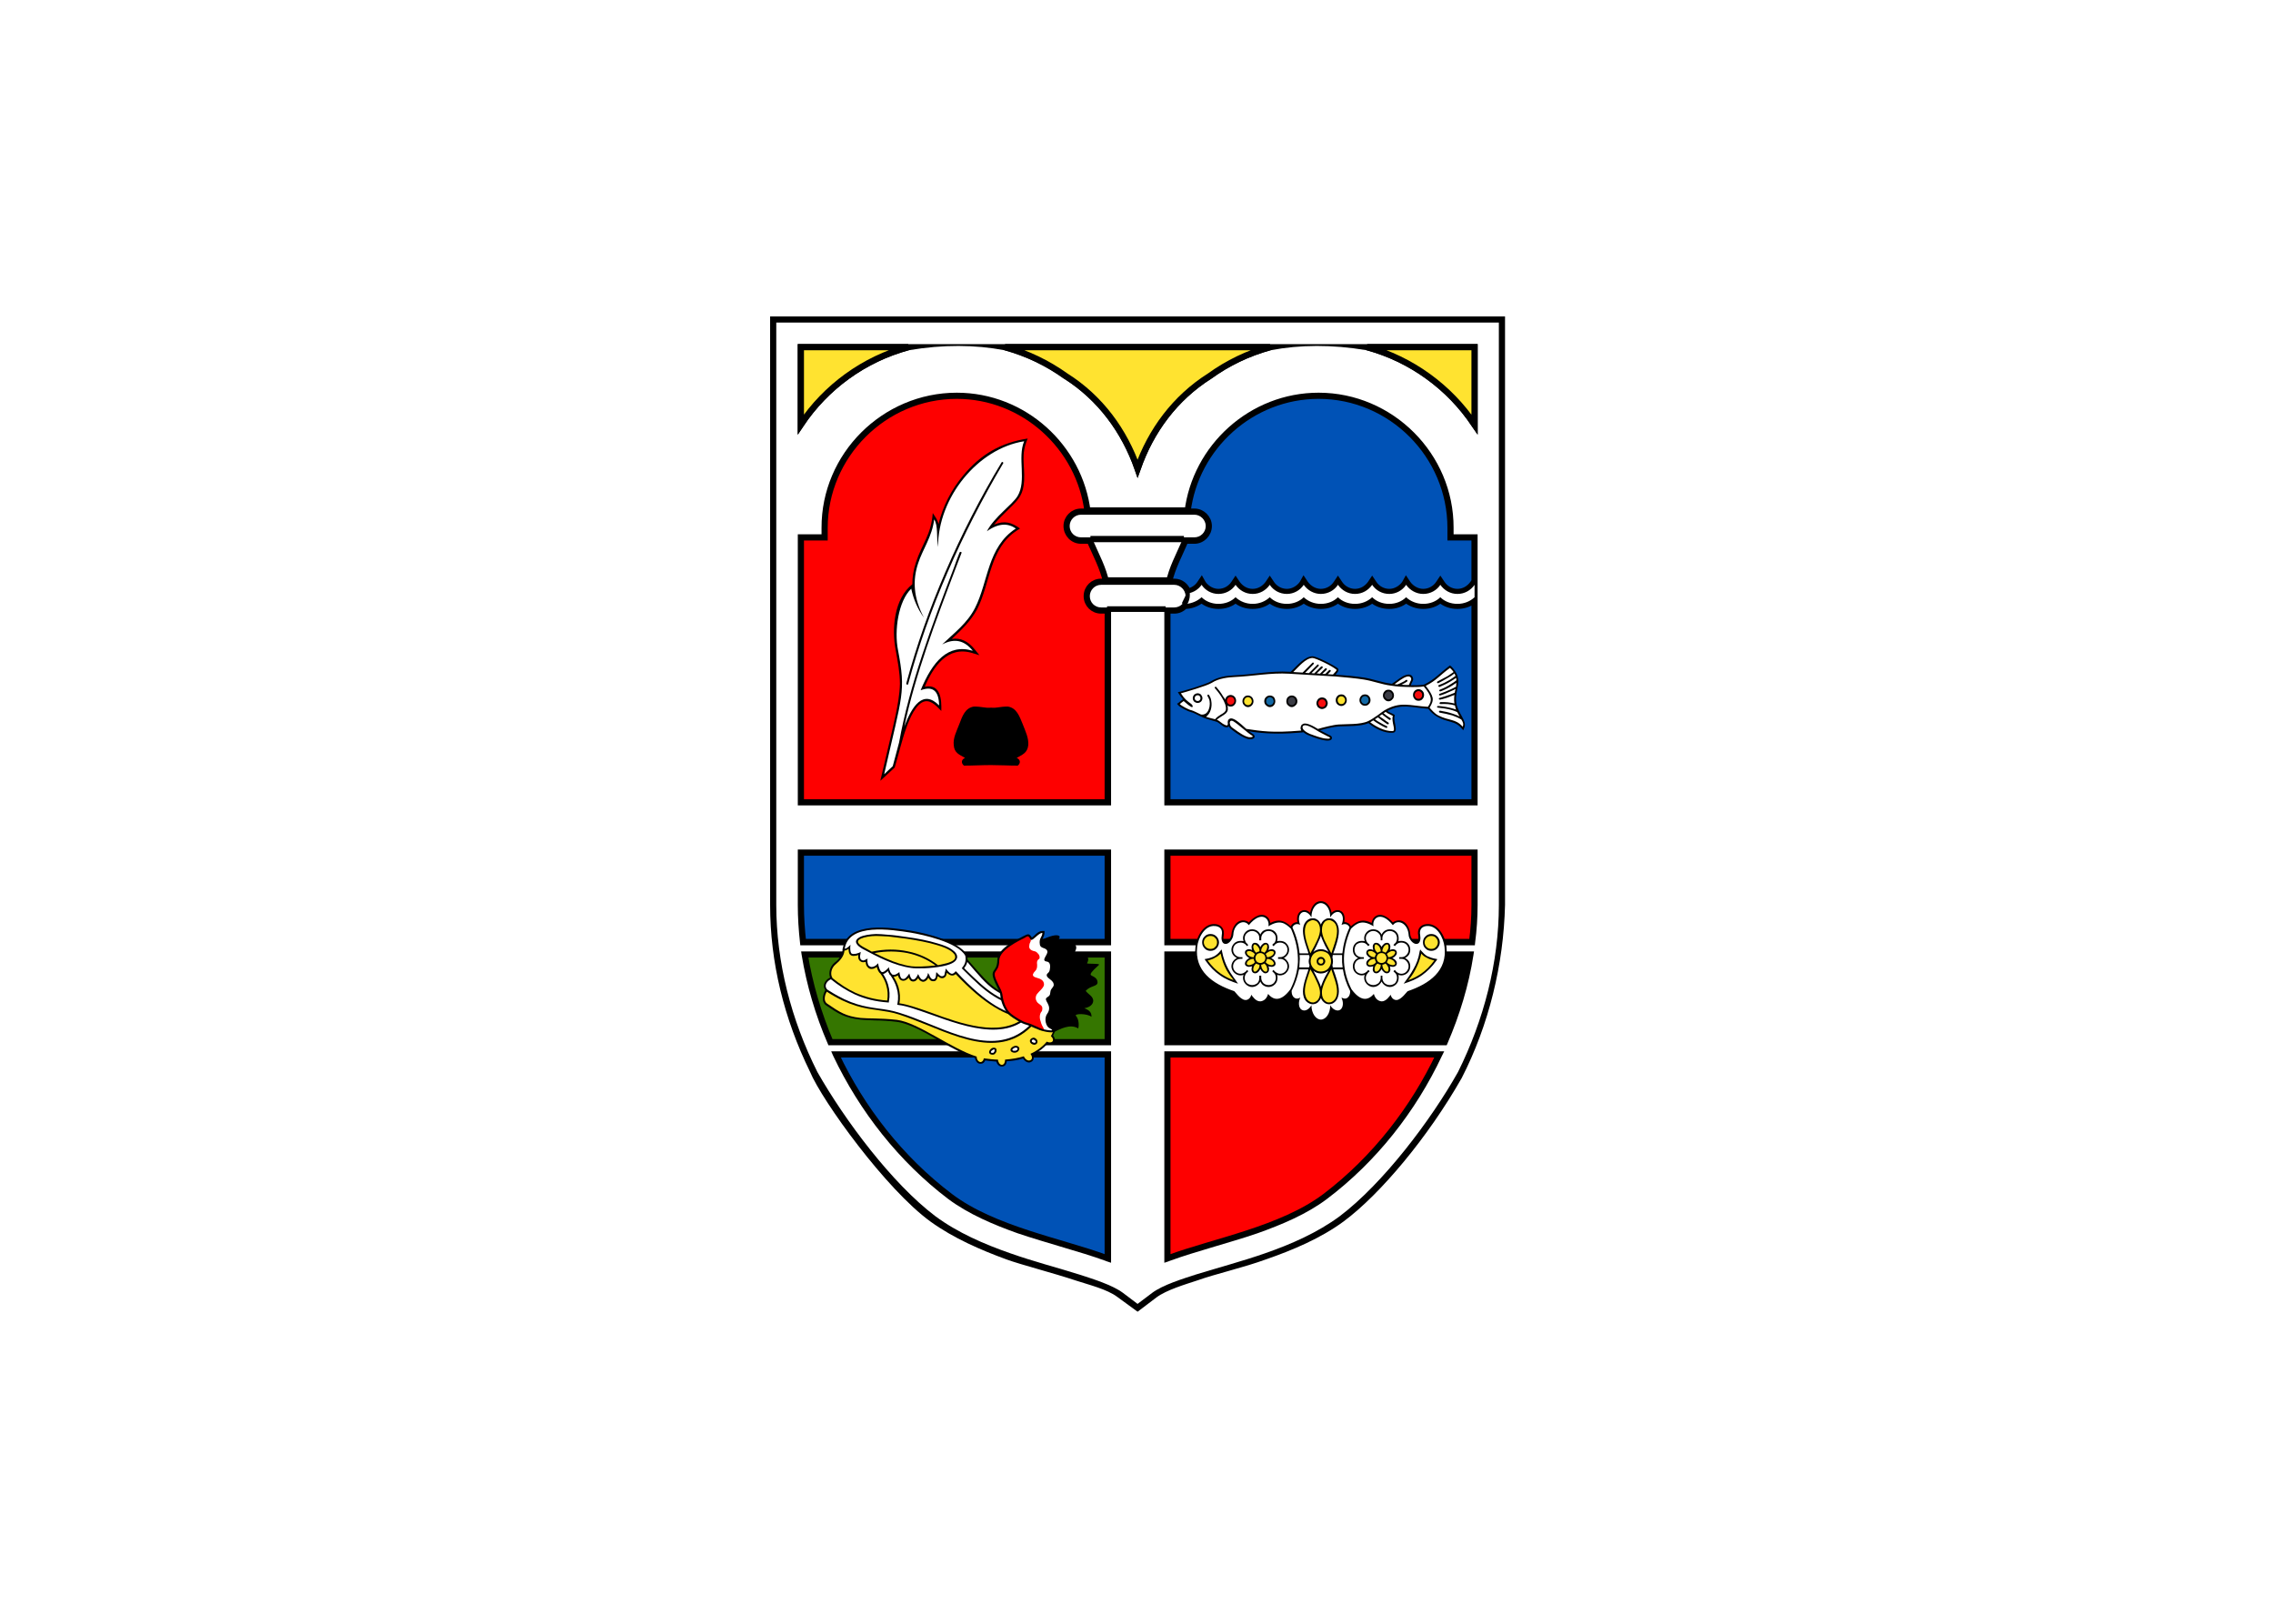 <?xml version="1.0" encoding="UTF-8"?>
<!DOCTYPE xml>
<svg width="700" height="500" fill-rule="evenodd" version="1.1" id="svg979"
	xmlns="http://www.w3.org/2000/svg">
	<defs id="defs983" />
	<rect width="700" height="500" fill="#fff" id="rect941" />
	<g transform="matrix(0.085,0,0,0.085,236.768,17.139)" id="g977" style="display:inline">
		<path d="m 1268.9,4487.3 c -39.297,-29.384 -109.21,-46.176 -152.58,-60.581 -85.658,-28.448 -199.37,-57.484 -250.84,-76.279 C 771.492,4316.12 674.33,4273.662 593.1,4215.12 434.03,4100.47 202.82,3780.79 159.26,3675.7 66.26,3485.7 16.01,3282.95 16.01,3076.95 v -2121 h 2640 v 2121 c -5.065,212.82 -58.057,431.3 -155.55,621.35 -120.25,211.63 -293.02,418.53 -424.93,516.11 -81.681,60.102 -182.01,102.3 -276.66,135.16 -82.655,30.278 -182.93,52.736 -248.54,76.18 -45.865,15.194 -113.83,34.971 -152.34,63.465 l -61.976,47.032 z" id="path943" style="display:inline;stroke:#000000;stroke-width:22.661;stroke-linecap:butt;stroke-miterlimit:8;stroke-dasharray:none;stroke-opacity:1" />
		<path d="m 1444,3211 v -324 h 1113 v 190 c 0,44 -3,89 -9,134 z m 0,1146 v -739 h 985 c -93,197 -234,379 -413,515 -158,119 -405,163 -567,223 -3,1 -2,0 -5,1 z M 116,2705 h 1112 v -695 h -24 c -29,0 -52,-23 -52,-52 0,-29 23,-52 52,-52 h 18 c -12,-53 -37,-99 -59,-149 h -32 c -29,0 -52,-24 -52,-53 0,-28 23,-52 52,-52 h 24 c -29,-235 -232,-420 -474,-420 -263,0 -479,216 -479,479 v 34 h -86 z" fill="#fe0000" id="path945" style="stroke:#000000;stroke-width:22.661;stroke-dasharray:none;stroke-opacity:1" />
		<path d="M 1228,3211 V 2887 H 116 v 190 c 0,44 3,89 8,134 z m 0,1146 V 3618 H 243 c 93,197 234,379 414,515 157,119 404,163 566,223 3,1 2,0 5,1 z M 2557,2705 H 1444 v -695 h 25 c 15,0 28,-6 38,-17 22,0 44,-8 61,-22 17,15 39,22 61,22 23,0 45,-7 62,-22 17,15 39,22 62,22 23,0 45,-7 62,-22 17,15 39,22 62,22 22,0 44,-7 61,-22 18,15 40,22 62,22 23,0 45,-7 62,-22 17,15 39,22 62,22 22,0 45,-7 62,-22 17,15 39,22 62,22 22,0 44,-7 61,-22 18,15 40,22 62,22 23,0 45,-7 62,-22 17,15 39,22 62,22 22,0 45,-7 62,-22 z M 1450,1906 c 12,-53 38,-99 59,-149 h 33 c 28,0 52,-24 52,-53 0,-28 -24,-52 -52,-52 h -25 c 29,-235 232,-420 475,-420 263,0 478,216 478,479 v 34 h 87 v 159 l -6,9 c -13,18 -33,30 -56,30 -23,0 -44,-12 -56,-30 l -6,-9 -6,9 c -12,18 -33,30 -56,30 -22,0 -43,-12 -56,-30 l -6,-9 -5,9 c -13,18 -34,30 -56,30 -23,0 -44,-12 -56,-30 l -6,-9 -6,9 c -13,18 -33,30 -56,30 -23,0 -44,-12 -56,-30 l -6,-9 -6,9 c -12,18 -33,30 -56,30 -22,0 -43,-12 -56,-30 l -6,-9 -5,9 c -13,18 -34,30 -56,30 -23,0 -44,-12 -56,-30 l -6,-9 -6,9 c -13,18 -33,30 -56,30 -23,0 -43,-12 -56,-30 l -6,-9 -6,9 c -12,18 -33,30 -56,30 -22,0 -43,-12 -56,-30 l -5,-9 -6,9 c -10,15 -26,25 -44,29 -7,-21 -26,-36 -49,-36 z" fill="#0052b6" id="path947" style="stroke:#000000;stroke-width:22.661;stroke-dasharray:none;stroke-opacity:1" />
		<path d="M 1228,3574 V 3256 H 130 c 17,106 49,214 93,318 z" fill="#357600" id="path949" style="stroke:#000000;stroke-width:22.661;stroke-dasharray:none;stroke-opacity:1" />
		<path d="m 816,1699 c 38,-16 64,-8 94,14 l -11,7 c -100,66 -95,188 -144,285 -23,43 -57,75 -92,108 31,-5 59,8 83,38 l 17,21 -26,-8 c -90,-27 -141,50 -172,122 59,-11 61,48 60,88 -15,-15 -35,-39 -59,-35 -33,6 -57,66 -67,94 -18,49 -28,97 -43,146 l -52,48 c 18,-79 38,-157 55,-236 8,-38 15,-77 16,-115 0,-41 -8,-82 -15,-121 -16,-81 -5,-189 60,-240 0,-25 4,-52 13,-79 23,-70 55,-99 61,-179 9,14 17,23 21,40 15,-64 47,-126 90,-177 63,-76 136,-118 233,-133 -26,60 -10,92 -13,153 -3,49 -18,66 -52,99 -19,19 -40,38 -57,60 z m -11,663 c -23,2 -31,-4 -62,-4 -32,5 -42,35 -53,64 -10,26 -23,50 -20,76 2,28 20,34 41,46 -14,6 -15,19 -4,28 33,0 65,-2 98,-2 32,0 65,2 97,2 11,-9 10,-22 -4,-28 21,-12 39,-18 42,-46 2,-26 -10,-50 -20,-76 -12,-29 -22,-59 -54,-64 -31,0 -38,6 -61,4 z" id="path951" />
		<path d="m 2374,2278 3,-1 c 36,-18 56,-42 87,-65 l 4,-3 5,4 c 5,5 9,10 13,16 26,38 1,68 4,107 0,3 0,7 1,10 5,35 39,63 29,88 l -4,10 -7,-8 c -8,-9 -16,-15 -27,-19 -8,-3 -17,-5 -26,-8 -12,-3 -23,-8 -34,-14 -13,-7 -24,-18 -33,-29 h -1 c -58,-4 -95,-20 -147,8 6,5 16,8 23,12 l 4,3 -1,5 c -5,17 17,58 -7,59 -29,2 -63,-15 -85,-33 l -2,-2 c -30,13 -75,10 -108,12 -19,1 -47,8 -68,14 10,6 22,11 31,16 6,2 14,6 12,14 -2,8 -16,8 -22,7 -19,-2 -43,-11 -60,-18 -6,-2 -14,-6 -21,-12 l -7,1 c -58,5 -110,6 -167,-1 -8,-1 -16,-2 -23,-4 4,4 8,7 13,10 4,2 8,6 7,12 -3,8 -16,8 -22,7 -18,-4 -41,-19 -55,-30 -8,-6 -13,-9 -16,-16 -4,4 -11,4 -18,1 -9,-5 -20,-16 -27,-18 l -3,-1 -4,-1 c -21,-6 -34,-9 -54,-19 -8,-4 -24,-13 -32,-14 -9,-2 -39,-17 -45,-24 l -5,-6 6,-4 c 5,-4 9,-8 15,-12 h 1 c -5,-5 -9,-11 -14,-18 l -5,-8 9,-2 c 19,-5 39,-11 58,-17 13,-5 41,-13 52,-20 25,-16 58,-21 86,-22 67,-3 132,-17 199,-13 h 5 l 4,-4 c 19,-18 47,-52 75,-52 15,0 79,33 92,44 6,6 -3,16 -9,23 h 1 c 34,2 69,5 102,10 33,5 65,18 98,22 1,0 2,0 3,1 l 7,-5 c 14,-9 28,-22 44,-27 8,-3 17,-3 23,4 3,5 5,12 2,17 -3,5 -5,11 -7,16 16,0 33,0 46,-2 z" id="path953" />
		<path d="m 449,2574 -31,29 c 66,-291 79,-296 50,-450 -14,-70 1,-177 48,-222 8,38 23,73 46,105 -39,-73 -41,-137 -21,-197 16,-50 51,-97 58,-159 15,22 8,65 14,100 0,-180 145,-357 312,-383 -25,60 10,143 -24,199 -20,32 -83,74 -111,127 44,-31 77,-29 105,-10 -104,68 -99,192 -148,288 -28,55 -75,90 -119,132 46,-24 81,-14 111,23 -90,-27 -146,39 -189,143 40,-15 66,-3 67,55 -58,-59 -98,2 -126,76 40,-188 114,-384 186,-573 7,-18 14,-37 21,-55 1,-2 0,-4 -2,-4 -2,-1 -4,0 -5,2 -7,18 -14,36 -20,54 -80,210 -162,427 -199,634 -10,36 -18,69 -23,86 z M 843,1474 c 1,-2 3,-3 5,-1 2,1 2,3 1,4 -75,127 -143,259 -202,396 -57,131 -105,266 -142,403 0,2 -2,3 -4,3 -2,-1 -3,-3 -3,-5 37,-137 85,-272 142,-404 59,-137 127,-270 203,-396 z m 1147,965 c 17,-5 56,-15 75,-16 28,-2 78,1 106,-12 12,-5 26,-16 37,-23 7,-5 14,-11 22,-16 58,-34 91,-17 158,-13 9,-13 12,-22 10,-32 -2,-11 -10,-24 -25,-42 -22,4 -60,2 -84,1 -12,-1 -25,-2 -36,-4 -32,-4 -65,-17 -98,-22 -23,-4 -68,-8 -101,-11 l -169,-10 c -66,-4 -131,9 -198,12 -20,1 -56,4 -82,21 -17,11 -101,35 -112,38 14,22 22,27 38,39 4,4 7,9 3,11 -4,2 -24,-16 -31,-22 -5,3 -10,8 -14,11 5,6 33,21 41,22 8,2 21,9 34,15 3,2 18,3 26,-10 7,-11 9,-25 7,-38 -1,-6 -4,-12 -8,-19 -1,-1 0,-3 2,-4 1,-1 3,0 4,1 4,7 7,13 8,21 4,21 -2,46 -19,58 11,4 22,6 33,9 5,-7 13,-12 21,-17 9,-5 17,-10 18,-18 2,-12 -5,-28 -14,-43 -9,-15 -20,-28 -26,-35 -1,-1 -1,-3 1,-4 1,-1 3,-1 4,0 6,7 17,20 26,36 3,3 5,6 6,10 1,-4 3,-8 6,-11 3,-3 9,-6 14,-6 6,0 11,3 14,6 4,4 6,9 6,15 0,6 -2,11 -6,15 -3,4 -8,6 -14,6 -4,0 -8,-1 -11,-4 1,6 1,11 1,16 -2,11 -12,17 -22,23 -6,4 -13,8 -18,13 10,3 17,13 29,18 5,3 12,5 11,-5 -1,-6 0,-12 4,-15 8,-7 18,0 21,1 16,9 35,28 42,34 55,8 93,15 199,6 0,-1 -1,-3 -2,-5 -1,-5 0,-10 3,-15 1,-1 2,-2 4,-3 11,-9 41,8 55,17 z m 364,-144 c 6,0 11,3 14,6 4,4 6,9 6,15 0,6 -2,11 -6,15 -3,4 -8,6 -14,6 -6,0 -11,-2 -14,-6 -4,-4 -6,-9 -6,-15 0,-6 2,-11 6,-15 3,-3 8,-6 14,-6 z m -109,2 c 6,0 11,2 14,6 4,4 6,9 6,15 0,5 -2,11 -6,14 -3,4 -8,7 -14,7 -6,0 -11,-3 -14,-7 -4,-3 -6,-9 -6,-14 0,-6 2,-11 6,-15 3,-4 8,-6 14,-6 z m -85,17 c 6,0 11,2 14,6 4,4 6,9 6,15 0,5 -2,11 -6,14 -3,4 -8,6 -14,6 -6,0 -11,-2 -14,-6 -4,-3 -6,-9 -6,-14 0,-6 2,-11 6,-15 3,-4 8,-6 14,-6 z m -86,0 c 6,0 11,2 14,6 4,4 6,9 6,15 0,6 -2,11 -6,15 -3,3 -8,6 -14,6 -5,0 -11,-3 -14,-6 -4,-4 -6,-9 -6,-15 0,-6 2,-11 6,-15 3,-4 9,-6 14,-6 z m -70,11 c 6,0 11,2 15,6 3,4 6,9 6,15 0,6 -3,11 -6,15 -4,3 -9,6 -15,6 -5,0 -10,-3 -14,-6 -3,-4 -6,-9 -6,-15 0,-6 3,-11 6,-15 4,-4 9,-6 14,-6 z m -109,-7 c 5,0 10,2 14,6 4,4 6,9 6,15 0,5 -2,11 -6,14 -4,4 -9,7 -14,7 -6,0 -11,-3 -14,-7 h -1 c -3,-3 -5,-9 -5,-14 0,-6 2,-11 5,-15 h 1 c 3,-4 8,-6 14,-6 z m -80,0 c 6,0 11,2 15,6 3,4 5,9 5,15 0,11 -8,21 -20,21 -5,0 -10,-3 -14,-7 -4,-3 -6,-9 -6,-14 0,-6 2,-11 6,-15 4,-4 9,-6 14,-6 z m -79,0 c 11,0 20,9 20,21 0,11 -9,21 -20,21 -6,0 -11,-3 -14,-7 -4,-3 -6,-9 -6,-14 0,-6 2,-11 6,-15 3,-4 8,-6 14,-6 z m -182,-8 c 4,0 9,2 12,5 3,4 5,8 5,13 0,4 -2,9 -5,12 -3,3 -8,5 -12,5 -5,0 -9,-2 -13,-5 -3,-3 -5,-8 -5,-12 0,-5 2,-9 5,-13 4,-3 8,-5 13,-5 z m 7,10 c -2,-2 -4,-3 -7,-3 -3,0 -6,1 -8,3 -2,2 -3,5 -3,8 0,3 1,5 3,7 2,2 5,3 8,3 3,0 5,-1 7,-3 2,-2 3,-4 3,-7 0,-3 -1,-6 -3,-8 z m 483,-78 c 6,-6 15,-16 13,-17 -15,-14 -77,-43 -87,-43 -25,0 -52,34 -70,51 l 34,2 35,-35 c 1,-2 4,-2 5,0 1,1 1,3 0,4 l -31,32 14,1 30,-30 c 1,-2 3,-2 5,0 1,1 1,3 0,4 l -26,26 10,1 25,-25 c 2,-1 4,-1 5,0 1,1 1,4 0,5 l -21,20 12,1 19,-19 c 1,-1 3,-1 5,0 1,1 1,3 0,5 l -16,15 h 11 l 14,-14 c 1,-1 3,-1 5,0 1,1 1,4 0,5 l -10,10 z m -357,198 c 15,11 36,26 52,29 6,1 22,0 10,-7 -15,-9 -47,-39 -65,-50 -8,-5 -14,-3 -14,6 2,13 7,15 17,22 z m 273,17 c 19,7 43,16 58,17 12,2 24,-1 7,-8 -11,-6 -32,-16 -42,-23 -9,-5 -39,-25 -48,-14 -7,12 16,24 25,28 z m 219,-42 c 18,14 51,33 81,32 14,-1 -6,-34 1,-55 -11,-7 -19,-8 -26,-15 -3,2 -5,4 -8,5 3,3 7,5 10,8 5,3 10,7 15,10 2,1 2,3 1,5 -1,1 -3,2 -5,1 -5,-4 -10,-7 -15,-11 -4,-3 -8,-6 -11,-9 -3,2 -7,4 -10,7 4,3 8,6 13,9 7,5 14,11 20,14 1,1 2,3 1,5 -1,1 -3,2 -5,1 -6,-4 -13,-9 -20,-14 -5,-4 -10,-8 -14,-11 -4,2 -7,5 -11,7 5,4 12,9 20,13 8,5 16,9 23,12 1,0 2,2 2,4 -1,2 -3,3 -5,2 -7,-3 -15,-7 -23,-12 -9,-5 -18,-11 -23,-15 -3,2 -7,4 -11,7 z m 140,-135 c 2,-6 7,-16 8,-18 2,-5 -1,-17 -17,-12 -15,5 -31,19 -43,27 3,0 6,1 10,1 6,-2 12,-5 18,-8 5,-2 10,-5 13,-8 2,-1 4,-1 5,0 1,2 1,4 0,5 -4,3 -9,6 -15,9 l -6,3 c 9,1 18,1 27,1 z m 75,82 c 8,9 18,21 31,28 41,21 62,11 89,41 4,-9 1,-17 -5,-26 -10,-6 -21,-11 -33,-15 -14,-4 -29,-7 -45,-10 -2,0 -3,-2 -3,-4 0,-2 2,-3 4,-3 17,3 32,6 46,11 9,3 17,6 25,10 -3,-5 -6,-10 -9,-16 -7,-3 -14,-6 -22,-8 -14,-4 -30,-6 -48,-8 -2,0 -3,-1 -3,-3 0,-2 2,-3 4,-3 17,1 34,4 49,8 6,2 11,3 16,5 -2,-4 -3,-10 -4,-15 -16,-5 -34,-6 -53,-5 -1,0 -3,-1 -3,-3 0,-2 1,-3 3,-4 18,-1 36,1 51,5 0,-4 -1,-7 -1,-10 0,-7 0,-14 1,-21 -4,1 -7,3 -11,4 -14,6 -27,10 -41,13 -2,0 -4,-1 -4,-2 -1,-2 0,-4 2,-4 14,-4 27,-8 40,-13 l 15,-6 c 1,-5 2,-9 3,-14 -5,3 -10,6 -16,8 -13,6 -26,12 -40,16 -1,0 -3,-1 -4,-2 0,-2 1,-4 2,-4 14,-5 27,-10 40,-16 6,-3 13,-6 20,-10 0,-5 1,-10 1,-14 -5,3 -10,7 -15,10 -13,8 -26,15 -42,21 -2,0 -4,0 -5,-2 0,-2 1,-4 2,-4 16,-6 29,-13 41,-21 7,-4 13,-8 19,-13 0,-3 0,-6 -1,-9 -7,5 -13,9 -20,13 -13,8 -26,14 -40,20 -1,0 -3,-1 -4,-2 -1,-2 0,-4 2,-5 14,-5 26,-11 38,-18 8,-5 15,-10 22,-15 -1,-3 -2,-6 -4,-9 -7,6 -14,11 -22,15 -11,7 -23,13 -36,20 -2,1 -4,0 -5,-2 0,-1 0,-3 2,-4 13,-7 25,-13 36,-19 7,-5 15,-10 22,-15 -3,-5 -8,-10 -13,-15 -40,29 -47,44 -88,65 14,18 22,30 25,43 2,11 -2,22 -11,36 z M 176,3682 C 81,3493 27,3284 27,3077 V 967 h 2618 v 2110 c 0,207 -54,416 -148,605 M 1240,3223 H 114 l -1,-10 c -5,-45 -8,-91 -8,-136 v -201 h 1135 z m 0,362 H 216 l -3,-7 c -44,-102 -76,-210 -94,-320 l -2,-13 h 1123 z m -15,783 c -2,-1 -4,-1 -5,-2 -50,-18 -100,-33 -151,-48 -56,-17 -112,-33 -168,-52 C 814,4235 724,4197 650,4142 472,4007 329,3825 233,3623 l -7,-16 h 1014 v 766 z m 208,5 v -766 h 1014 l -8,16 c -95,202 -238,384 -417,519 -73,55 -164,93 -251,124 -55,19 -112,35 -168,52 -50,15 -101,30 -150,48 -2,1 -4,1 -5,2 z m 0,-788 v -340 h 1122 l -2,13 c -17,110 -50,218 -94,320 l -3,7 z m 0,-362 v -347 h 1135 v 201 c 0,45 -3,91 -9,136 l -1,10 z m 73,-1571 c 29,-241 237,-431 486,-431 268,0 490,221 489,490 v 23 h 87 v 982 H 1433 v -706 h -193 v 706 H 105 v -982 h 86 v -23 c -1,-269 221,-490 490,-490 249,0 456,190 485,431 z m -67,254 c 11,-53 36,-98 58,-149 h -322 c 22,51 47,96 58,149 z m -103,-861 h 1232 v 328 l -21,-30 c -89,-135 -226,-234 -382,-276 -125,-21 -240,-20 -346,0 -78,21 -151,56 -216,103 -123,78 -209,194 -256,330 l -11,30 -10,-30 c -48,-136 -134,-252 -256,-330 h -1 c -65,-47 -138,-82 -216,-103 -106,-20 -221,-21 -345,0 -157,42 -293,141 -383,276 l -20,30 v -328 z m 1161,2637 c -99,176 -272,404 -428,522 -81,60 -177,102 -272,135 -83,29 -167,51 -251,77 -46,15 -118,37 -157,66 l -53,40 -53,-40 c -39,-29 -111,-51 -157,-66 -83,-26 -168,-48 -250,-77 C 781,4306 684,4264 603,4204 447,4086 276,3858 176,3682" fill="#ffffff" id="path955" style="display:inline" />
		<path d="m 1002,3434 5,1 h 2 c 4,1 8,3 12,5 16,10 23,29 24,47 1,22 -5,44 -15,63 6,7 9,16 3,25 -6,7 -15,8 -24,5 -14,16 -32,29 -51,39 3,10 3,21 -7,26 -11,7 -24,-2 -30,-12 -19,6 -39,9 -59,10 -1,10 -6,19 -17,19 -11,1 -18,-9 -21,-18 -13,-1 -27,-2 -40,-4 -3,7 -8,12 -16,12 -12,1 -19,-10 -21,-21 -42,-13 -84,-37 -122,-58 -43,-25 -113,-67 -162,-73 -26,-3 -52,-5 -79,-5 -17,-1 -36,-1 -53,-3 -55,-6 -79,-21 -124,-52 -17,-12 -12,-37 -3,-53 l 1,-2 -1,-1 c -12,-18 2,-37 18,-44 -7,-19 1,-42 16,-54 14,-10 27,-26 29,-44 v -6 l 1,-2 c 17,-101 177,-75 247,-64 54,9 175,38 203,88 l 1,1 v 1 c 1,5 1,10 1,14 l 4,5 c 87,100 106,125 245,150 h 4 l 3,1 c 8,1 16,3 24,4 z" id="path957" />
		<path d="m 768,3646 c -9,0 -15,-10 -15,-20 -93,-29 -211,-123 -289,-133 -65,-7 -103,-4 -132,-7 -52,-6 -73,-19 -121,-52 -13,-9 -9,-30 -1,-43 83,53 135,60 186,67 25,4 50,7 77,16 33,11 67,24 101,38 155,63 322,132 432,-70 34,5 45,59 16,110 6,5 10,13 6,19 -5,5 -13,5 -21,1 -14,17 -33,32 -59,44 6,8 8,19 0,23 -9,5 -20,-4 -24,-14 -19,6 -42,10 -68,12 0,9 -3,18 -11,19 -9,0 -14,-10 -15,-19 -14,0 -30,-2 -46,-4 -2,0 -4,0 -5,-1 -1,7 -5,13 -11,14 z" id="path1838" style="display:inline;fill:#ffe330;fill-opacity:1" />
		<path d="m 904,3590 c 3,2 5,7 3,11 -3,9 -14,13 -23,10 -10,-3 -12,-13 -1,-20 6,-4 14,-6 21,-1 z" id="path1844" style="fill:#000000;fill-opacity:1" />
		<path d="m 957,3558 c 6,-2 15,5 16,11 2,8 -4,15 -13,14 -7,-1 -14,-6 -14,-13 -1,-5 5,-11 11,-12 z" id="path1842" style="display:inline;fill:#000000;fill-opacity:1" />
		<path d="m 816,3594 c 7,0 10,5 9,11 0,4 -2,7 -5,10 -3,5 -11,5 -16,3 -15,-7 2,-26 12,-24 z" id="path1840" style="fill:#000000;fill-opacity:1" />
		<path d="m 712,3261 c -27,-50 -157,-77 -198,-84 -70,-11 -224,-36 -239,58 3,1 8,-2 15,-8 l 6,-6 -1,8 c 0,6 0,12 1,16 1,4 2,6 4,8 2,1 6,2 11,1 5,0 10,-2 16,-4 l 6,-3 -1,6 c -1,5 -2,10 -1,14 0,4 2,7 5,9 2,1 4,2 7,2 3,-1 6,-2 9,-4 l 6,-3 -1,6 c 0,7 1,12 3,17 2,3 4,5 7,6 3,2 6,2 10,1 4,-1 9,-3 14,-8 l 5,-5 1,6 c 1,6 6,24 13,26 5,1 12,-4 21,-13 l 4,-5 1,7 c 2,4 3,8 4,11 2,2 4,5 6,8 1,0 1,1 2,1 5,2 12,1 21,-6 l 4,-3 1,6 c 1,5 2,10 4,13 1,3 4,5 7,6 3,0 6,0 9,-2 4,-3 7,-7 11,-12 l 4,-6 2,7 c 2,5 3,9 6,12 1,2 4,3 6,3 3,0 5,-1 7,-3 3,-2 5,-6 8,-11 l 3,-6 3,6 c 2,5 5,9 8,12 3,2 5,3 7,3 3,0 6,-2 9,-5 3,-3 5,-7 7,-12 l 2,-8 4,7 c 1,2 2,3 2,5 3,5 6,12 14,11 2,0 4,-1 6,-4 2,-3 3,-9 3,-15 l 1,-7 5,5 c 3,3 7,7 10,9 3,1 6,2 10,0 4,-1 5,-5 6,-13 1,-2 1,-4 2,-7 l 1,-7 5,6 c 6,7 11,12 16,13 4,1 9,-2 13,-7 l 2,-2 3,2 c 53,58 100,97 142,123 40,24 76,36 109,39 9,-8 17,-17 25,-27 -122,-15 -172,-64 -247,-138 l -10,-10 2,-2 c 0,-1 1,-2 2,-3 5,-7 13,-18 9,-40 z m -31,10 c -4,14 -26,23 -53,28 -40,8 -93,9 -112,6 -30,-4 -61,-14 -91,-27 -29,-12 -58,-28 -85,-42 -12,-7 -19,-13 -22,-19 -3,-5 -3,-10 0,-14 2,-4 7,-7 12,-10 14,-7 37,-10 58,-11 11,0 26,1 47,3 17,1 39,4 65,8 38,5 79,13 111,23 21,6 40,13 52,22 13,9 21,19 19,30 0,1 0,2 -1,3 z m 287,164 c -149,-26 -169,-59 -249,-152 -2,10 -7,17 -11,22 v 1 l 5,5 c 76,74 125,123 247,136 3,-3 5,-7 8,-12 z m -82,162 c -5,3 -5,6 0,8 h 6 c 4,0 8,-2 9,-6 0,-2 0,-3 -1,-4 -5,-3 -10,-1 -14,2 z m -70,3 c -4,0 -16,9 -10,12 3,1 8,1 9,-1 2,-2 3,-4 3,-7 1,-2 0,-3 -2,-4 z m 138,-27 c 2,1 5,3 8,3 3,1 5,-2 5,-5 -1,-2 -3,-4 -5,-5 -6,-5 -12,3 -8,7 z M 225,3346 c -12,5 -25,20 -16,34 4,5 7,6 12,9 77,49 127,56 176,63 25,3 50,7 78,16 33,10 67,24 102,38 151,62 315,129 422,-66 -9,-1 -17,-2 -24,-3 -83,147 -257,84 -390,36 -46,-16 -86,-31 -116,-34 l -4,-1 1,-3 c 4,-20 3,-39 -3,-58 -4,-15 -12,-30 -22,-45 -3,-2 -5,-5 -6,-9 l -2,-2 c 0,-2 -1,-3 -1,-5 -7,6 -13,10 -18,11 8,12 14,25 18,38 6,20 7,41 3,62 v 3 h -3 c -45,-3 -85,-13 -120,-29 -32,-15 -60,-33 -87,-55 z" fill="#ffffff" id="path959" />
		<path d="m 1683,2327 c -3,-3 -6,-4 -10,-4 -4,0 -7,1 -9,4 -3,3 -4,6 -4,10 0,4 1,8 4,10 2,3 5,4 9,4 4,0 7,-1 10,-4 2,-2 4,-6 4,-10 0,-4 -2,-7 -4,-10 z m 331,9 c -2,-3 -6,-4 -10,-4 -3,0 -7,1 -9,4 -3,2 -4,6 -4,10 0,4 1,7 4,10 2,3 6,4 9,4 4,0 8,-1 10,-4 2,-3 4,-6 4,-10 0,-4 -2,-8 -4,-10 z m 349,-30 c -2,-2 -5,-4 -9,-4 -4,0 -7,2 -10,4 -2,3 -4,6 -4,10 0,4 2,8 4,10 3,3 6,4 10,4 4,0 7,-1 9,-4 3,-2 4,-6 4,-10 0,-4 -1,-7 -4,-10 z" fill="#f70d0e" id="path961" />
		<path d="m 1825,2328 c -3,-2 -6,-4 -10,-4 -3,0 -7,2 -9,4 -3,3 -4,7 -4,11 0,4 1,7 4,10 2,2 6,4 9,4 4,0 7,-2 10,-4 2,-3 4,-6 4,-10 0,-4 -2,-8 -4,-11 z m 344,-4 c -2,-2 -5,-4 -9,-4 -4,0 -7,2 -10,4 -2,3 -4,7 -4,11 0,4 2,7 4,10 3,2 6,4 10,4 4,0 7,-2 9,-4 3,-3 4,-6 4,-10 0,-4 -1,-8 -4,-11 z" fill="#1268a5" id="path963" />
		<path d="m 1904,2328 c -2,-2 -5,-4 -9,-4 -4,0 -7,2 -10,4 -2,3 -4,7 -4,11 0,4 2,7 4,10 3,2 6,4 10,4 4,0 7,-2 9,-4 3,-3 4,-6 4,-10 0,-4 -1,-8 -4,-11 z m 351,-20 c -3,-3 -6,-5 -10,-5 -4,0 -7,2 -9,5 -3,2 -5,6 -5,10 0,4 2,7 5,10 2,2 5,4 9,4 4,0 7,-2 10,-4 2,-3 4,-6 4,-10 0,-4 -2,-8 -4,-10 z" fill="#3b3c45" id="path965" />
		<path d="m 383,3251 c 15,7 30,15 45,21 29,13 59,23 89,27 15,2 52,1 87,-3 -30,-22 -64,-37 -102,-45 -37,-7 -77,-8 -119,0 z" id="path1852" style="fill:#ffe330;fill-opacity:1" />
		<path d="m 627,3292 c 25,-5 45,-12 48,-23 v -2 c 2,-8 -5,-16 -16,-24 -12,-8 -29,-15 -50,-21 -32,-10 -72,-17 -110,-23 -26,-3 -47,-6 -65,-8 -20,-1 -36,-2 -45,-2 -21,0 -43,4 -56,10 -4,2 -8,5 -9,7 -1,3 -2,5 0,8 3,5 9,10 20,16 9,5 19,10 29,16 46,-10 90,-10 131,-1 40,8 77,25 109,50 5,-1 9,-2 14,-3 z" id="path1850" style="fill:#ffe330;fill-opacity:1" />
		<path d="m 274,3242 v 1 c -2,19 -15,35 -32,49 -15,12 -21,35 -11,50 26,21 53,39 83,53 35,15 72,25 115,28 3,-19 2,-38 -4,-57 -4,-14 -11,-28 -21,-41 -7,-5 -11,-16 -13,-24 -4,4 -9,6 -13,7 -5,1 -10,1 -14,-1 -4,-2 -7,-6 -10,-10 -2,-4 -3,-9 -3,-14 -3,1 -5,1 -7,1 -5,1 -9,-1 -12,-3 -5,-3 -7,-8 -8,-13 v -10 c -4,2 -9,3 -13,3 -6,1 -11,0 -15,-3 -3,-2 -5,-6 -6,-11 -1,-3 -1,-7 -1,-11 -6,4 -11,6 -15,6 z" id="path1848" style="fill:#ffe330;fill-opacity:1" />
		<path d="m 452,3337 c 8,12 14,25 18,38 5,19 7,38 3,58 30,4 70,18 115,34 109,40 247,89 336,20 -32,-4 -67,-16 -106,-40 -42,-25 -88,-64 -141,-120 -5,5 -10,6 -16,5 -5,-1 -10,-4 -16,-10 v 1 c -2,9 -3,14 -11,18 -5,2 -10,1 -15,-1 v -1 c -2,-1 -5,-3 -7,-4 -1,4 -2,7 -3,10 -3,5 -6,8 -11,8 -12,1 -16,-6 -20,-13 -1,3 -3,5 -5,8 -4,4 -9,7 -14,7 -3,0 -8,-2 -12,-5 -2,-3 -4,-5 -6,-8 -2,3 -4,5 -6,7 -4,4 -8,5 -12,5 -5,0 -9,-2 -12,-6 -1,-2 -3,-5 -4,-8 -3,4 -6,6 -9,8 -5,3 -10,4 -14,3 -6,-1 -9,-4 -12,-9 -2,-3 -3,-6 -4,-10 -6,3 -11,5 -16,5 z" id="path1846" style="fill:#ffe330;fill-opacity:1" />
		<path d="m 2084,2325 c -3,-3 -6,-4 -10,-4 -4,0 -7,1 -9,4 -3,2 -4,6 -4,10 0,4 1,7 4,10 2,3 5,4 9,4 4,0 7,-1 10,-4 2,-3 4,-6 4,-10 0,-4 -2,-8 -4,-10 z" id="path1836" style="fill:#ffe330;fill-opacity:1" />
		<path d="m 1746,2328 c -3,-2 -6,-4 -10,-4 -4,0 -7,2 -10,4 -2,3 -4,7 -4,11 0,4 2,7 4,10 3,2 6,4 10,4 4,0 7,-2 10,-4 2,-3 4,-6 4,-10 0,-4 -2,-8 -4,-11 z" id="path1834" style="fill:#ffe330;fill-opacity:1" />
		<path d="m 2557,1056 h -389 c 160,44 298,145 389,280 z" id="path1832" style="fill:#ffe330;fill-opacity:1;stroke:#000000;stroke-width:22.661;stroke-dasharray:none;stroke-opacity:1" />
		<path d="m 116,1056 h 389 c -161,44 -299,145 -389,280 z" id="path1830" style="fill:#ffe330;fill-opacity:1;stroke:#000000;stroke-width:22.661;stroke-dasharray:none;stroke-opacity:1" />
		<path d="m 1816,1056 c -80,22 -154,58 -219,105 -125,79 -213,198 -261,335 -48,-137 -135,-256 -260,-335 -66,-47 -140,-83 -220,-105 z" id="path967" style="fill:#ffe330;fill-opacity:1;stroke:#000000;stroke-width:22.661;stroke-dasharray:none;stroke-opacity:1" />
		<path d="m 953,3195 c 9,-5 21,-24 38,-24 h 8 c 0,17 -2,16 -8,31 44,-20 56,-16 61,-13 7,6 -10,21 -12,31 7,-3 47,-22 67,-3 14,14 3,24 -1,38 0,2 69,-8 47,33 -2,3 51,0 43,6 -6,6 -30,26 -30,34 -2,7 24,7 25,29 0,16 -25,11 -43,31 9,12 24,18 27,32 2,10 -4,26 -32,31 16,6 27,14 26,31 -16,-13 -65,-12 -56,-3 14,16 9,45 8,45 -30,-18 -66,3 -88,13 -8,3 -27,0 -34,-2 -23,-4 -44,-18 -68,-25 -16,-4 -44,-22 -57,-32 -19,-15 -33,-48 -35,-72 -1,-15 -8,-23 -14,-37 -33,-66 2,-42 3,-92 0,-41 63,-71 94,-87 16,-8 21,-12 31,5 z m 1156,-41 c 25,-22 45,-27 75,-12 1,-7 4,-15 9,-20 22,-22 51,-1 68,18 5,-4 11,-6 17,-7 28,-4 45,26 46,51 1,9 11,28 22,27 9,0 8,-17 7,-23 -5,-24 7,-40 31,-42 41,-3 67,45 71,81 11,92 -59,141 -137,168 -6,5 -12,14 -18,20 -7,6 -16,12 -25,13 -10,1 -18,-5 -24,-13 -8,10 -19,19 -32,18 -14,-1 -24,-10 -30,-22 -27,25 -54,10 -76,-16 -1,11 -7,22 -18,26 -3,1 -6,2 -10,1 3,17 1,36 -16,43 -11,4 -22,-1 -30,-8 -4,20 -17,42 -39,42 -22,0 -34,-22 -39,-42 -8,7 -19,12 -29,8 -17,-7 -20,-26 -17,-43 -3,1 -6,0 -10,-1 -11,-4 -16,-15 -17,-26 -22,26 -50,41 -77,16 -5,12 -15,21 -29,22 -14,1 -24,-8 -33,-18 -5,8 -14,14 -23,13 -10,-1 -19,-7 -25,-13 -7,-6 -13,-15 -18,-20 -78,-27 -149,-76 -137,-168 4,-36 29,-84 71,-81 23,2 35,18 31,42 -2,6 -2,23 6,23 11,1 22,-18 22,-27 2,-25 19,-55 47,-51 6,1 12,3 16,7 17,-19 47,-40 69,-18 5,5 8,13 9,20 29,-15 50,-10 74,12 3,-6 8,-11 14,-13 4,-2 7,-2 10,-2 -3,-16 0,-36 17,-42 10,-4 21,0 29,8 5,-21 17,-42 39,-42 22,0 35,21 39,42 8,-8 19,-12 30,-8 17,6 19,26 16,42 4,0 7,0 10,2 7,2 11,7 14,13 z" id="path969" />
		<path d="m 995,3527 c 1,0 2,0 3,1 3,0 6,1 6,1 11,2 36,6 13,-6 -12,-5 -21,-33 -9,-51 24,-33 -18,-50 1,-61 13,-8 9,-12 12,-24 1,-5 9,-12 11,-18 3,-21 -27,-25 -25,-39 1,-7 9,-6 11,-19 2,-10 3,-27 -10,-29 -25,-3 5,-25 1,-38 -4,-14 -25,-8 -27,-24 -4,-24 9,-26 9,-42 -14,0 -34,29 -41,25 h -3 c -1,3 -4,8 -4,9 -2,4 -3,8 -4,12 -2,10 0,20 21,24 4,1 9,5 13,11 1,2 0,3 1,5 1,2 1,4 0,6 0,2 -1,3 -3,4 -7,5 -5,13 -4,21 0,7 0,12 -7,19 -10,10 -10,19 -6,23 3,3 8,5 13,6 11,4 25,8 25,24 0,9 -9,13 -16,21 -6,6 -12,16 -13,21 -2,7 -1,13 2,18 2,6 7,10 13,13 l 1,1 c 4,2 6,6 7,11 0,4 0,9 -2,13 -1,0 -1,1 -2,2 -5,7 -6,17 -4,28 0,2 1,3 1,4 3,10 8,17 16,28 z m 573,-1565 c -14,13 -34,22 -55,24 5,-8 8,-18 8,-28 0,-3 -1,-7 -1,-10 20,-4 37,-15 48,-31 13,20 36,33 61,33 26,0 49,-13 62,-33 14,20 36,33 62,33 26,0 48,-13 62,-33 13,20 36,33 62,33 25,0 48,-13 61,-33 14,20 37,33 62,33 26,0 49,-13 62,-33 14,20 36,33 62,33 26,0 48,-13 62,-33 13,20 36,33 62,33 25,0 48,-13 61,-33 14,20 37,33 62,33 26,0 49,-13 62,-33 14,20 36,33 62,33 26,0 48,-13 62,-33 v 45 c -16,15 -38,24 -62,24 -25,0 -47,-9 -62,-24 -15,15 -37,24 -62,24 -24,0 -46,-9 -62,-24 -15,15 -37,24 -61,24 -25,0 -47,-9 -62,-24 -16,15 -38,24 -62,24 -25,0 -47,-9 -62,-24 -15,15 -37,24 -62,24 -24,0 -46,-9 -62,-24 -15,15 -37,24 -61,24 -25,0 -47,-9 -62,-24 -16,15 -38,24 -62,24 -24,0 -46,-9 -62,-24 -15,15 -37,24 -62,24 -24,0 -46,-9 -61,-24 z m -364,-45 h 265 c 22,0 41,19 41,41 0,23 -19,41 -41,41 h -265 c -23,0 -41,-18 -41,-41 0,-22 18,-41 41,-41 z m -73,-254 h 411 c 22,0 41,19 41,41 0,23 -19,41 -41,41 h -411 c -23,0 -41,-18 -41,-41 0,-22 18,-41 41,-41 z m 761,1500 c -22,-21 -41,-34 -82,-9 6,-27 -25,-60 -71,-4 -17,-24 -54,-6 -56,34 -1,15 -15,35 -29,34 -14,-1 -15,-20 -13,-31 5,-25 -10,-33 -25,-34 -37,-3 -60,43 -64,75 -10,87 54,134 134,161 3,1 22,31 40,32 8,1 19,-5 22,-19 3,4 16,25 33,24 9,-1 22,-6 28,-27 22,27 50,25 81,-17 16,-32 25,-64 27,-98 1,-37 -6,-77 -25,-121 z m 381,95 c 3,-5 3,-9 1,-14 -2,-4 -6,-6 -12,-7 -3,0 -8,1 -12,3 1,-5 2,-10 2,-13 -1,-6 -3,-10 -7,-12 -4,-2 -9,-1 -14,1 -4,3 -8,7 -11,13 v 1 -1 c -3,-6 -7,-10 -11,-13 -5,-2 -10,-3 -14,-1 -4,2 -6,6 -7,12 0,3 1,8 2,13 -4,-2 -9,-3 -13,-3 -5,1 -9,3 -11,7 -2,5 -2,9 1,14 3,4 7,8 13,11 v 1 c -6,2 -10,6 -13,10 -3,5 -3,10 -1,14 2,4 6,6 11,7 4,0 9,-1 13,-2 -1,4 -2,9 -2,13 1,5 3,9 7,11 4,2 9,2 14,-1 4,-3 8,-7 11,-13 3,6 7,10 11,13 5,3 10,3 14,1 4,-2 6,-6 7,-11 0,-4 -1,-9 -2,-13 4,1 9,2 12,2 6,-1 10,-3 12,-7 2,-4 2,-9 -1,-14 -3,-4 -7,-8 -13,-10 l -1,-1 h 1 c 6,-3 10,-7 13,-11 z m -23,-93 c -9,0 -17,3 -23,9 -3,3 -5,6 -7,10 -2,-4 -4,-7 -7,-10 -6,-6 -14,-9 -23,-9 -9,0 -17,3 -23,9 -6,6 -10,14 -10,23 0,4 1,8 2,11 -3,-1 -7,-1 -11,-1 -9,0 -17,3 -23,9 -6,6 -9,14 -9,23 0,9 3,18 9,23 3,3 6,5 10,7 -4,2 -7,4 -10,7 -6,6 -9,14 -9,23 0,9 3,17 9,23 6,6 14,10 23,10 4,0 8,-1 11,-2 -1,3 -2,7 -2,11 0,9 4,17 10,23 6,6 14,10 23,10 9,0 17,-4 23,-10 3,-3 5,-6 7,-10 2,4 4,7 7,10 6,6 14,10 23,10 9,0 17,-4 23,-10 6,-6 9,-14 9,-23 0,-4 0,-8 -1,-11 3,1 7,2 11,2 9,0 17,-4 23,-10 6,-6 9,-14 9,-23 0,-9 -3,-17 -9,-23 -3,-3 -6,-5 -10,-7 4,-2 7,-4 10,-7 6,-5 9,-14 9,-23 0,-9 -3,-17 -9,-23 -6,-6 -14,-9 -23,-9 -4,0 -8,0 -11,1 1,-3 1,-7 1,-11 0,-9 -3,-17 -9,-23 -6,-6 -14,-9 -23,-9 z m 68,134 c 0,7 -3,14 -8,19 -4,5 -11,8 -18,8 -7,0 -13,-3 -18,-7 l -1,-1 -5,-6 -5,5 5,5 c 1,1 2,1 2,2 4,4 6,10 6,17 0,7 -3,14 -7,19 -5,4 -12,7 -19,7 -8,0 -14,-3 -19,-7 -5,-5 -8,-12 -8,-19 v -8 h -6 v 8 c 0,7 -3,14 -8,19 -5,4 -12,7 -19,7 -7,0 -14,-3 -19,-7 -5,-5 -8,-12 -8,-19 0,-7 3,-13 7,-17 0,-1 1,-1 1,-2 l 6,-5 -5,-5 -5,6 c -1,0 -1,1 -2,1 -4,4 -10,7 -17,7 -7,0 -14,-3 -19,-8 -4,-5 -7,-12 -7,-19 0,-7 3,-14 7,-19 5,-5 12,-8 19,-8 h 8 v -6 h -8 c -7,0 -14,-3 -19,-8 -4,-5 -7,-11 -7,-19 0,-7 3,-14 7,-19 5,-4 12,-7 19,-7 7,0 13,2 17,6 1,0 1,1 2,2 l 5,5 5,-5 -6,-5 -1,-1 c -4,-5 -7,-11 -7,-18 0,-7 3,-14 8,-18 5,-5 12,-8 19,-8 7,0 14,3 19,8 5,4 8,11 8,18 v 8 h 6 v -8 c 0,-7 3,-14 8,-18 5,-5 11,-8 19,-8 7,0 14,3 19,8 4,4 7,11 7,18 0,7 -2,13 -6,18 0,0 -1,1 -2,1 l -5,6 c 2,1 3,2 5,4 l 5,-5 c 0,-1 1,-2 2,-2 4,-4 10,-6 17,-6 7,0 14,3 18,7 5,5 8,12 8,19 0,8 -3,14 -8,19 -4,5 -11,8 -18,8 h -8 v 6 h 8 c 7,0 14,3 18,8 5,5 8,12 8,19 z m 99,-27 c -13,-2 -23,-6 -32,-10 -8,-5 -14,-11 -21,-19 l -4,-5 -2,7 c -4,26 -12,46 -22,63 -11,21 -26,40 -36,54 25,-8 46,-16 67,-31 18,-13 36,-30 52,-53 l 3,-5 z m -17,-90 c -8,0 -16,3 -21,9 -6,5 -9,13 -9,21 0,9 3,17 9,22 5,6 13,9 21,9 9,0 16,-3 22,-9 5,-6 9,-13 9,-22 0,-8 -4,-16 -9,-21 -6,-6 -13,-9 -22,-9 z m -400,143 c -10,0 -20,-4 -27,-10 8,15 15,28 20,40 3,7 6,13 7,19 2,-6 4,-12 7,-19 5,-12 12,-25 21,-40 -8,6 -17,10 -28,10 z m -27,-78 c 7,-6 17,-10 27,-10 11,0 20,4 28,10 -9,-15 -16,-29 -21,-41 -3,-6 -5,-13 -7,-18 -1,5 -4,12 -7,18 -5,12 -12,26 -20,41 z m -245,11 c -3,-5 -4,-9 -2,-14 2,-4 7,-6 12,-7 4,0 9,1 13,3 -2,-5 -2,-10 -2,-13 1,-6 3,-10 7,-12 4,-2 9,-1 14,1 4,3 8,7 10,13 l 1,1 v -1 c 3,-6 7,-10 11,-13 4,-2 9,-3 13,-1 4,2 7,6 7,12 1,3 0,8 -2,13 5,-2 9,-3 13,-3 6,1 10,3 12,7 2,5 1,9 -2,14 -2,4 -7,8 -12,11 h -1 l 1,1 c 5,2 10,6 12,10 3,5 4,10 2,14 -2,4 -6,6 -12,7 -4,0 -8,-1 -13,-2 2,4 3,9 2,13 0,5 -3,9 -7,11 -4,2 -9,2 -13,-1 -4,-3 -8,-7 -11,-13 h -1 c -2,6 -6,10 -10,13 -5,3 -10,3 -14,1 -4,-2 -6,-6 -7,-11 0,-4 0,-9 2,-13 -4,1 -9,2 -13,2 -5,-1 -10,-3 -12,-7 -2,-4 -1,-9 2,-14 3,-4 7,-8 12,-10 l 1,-1 h -1 c -5,-3 -9,-7 -12,-11 z m 23,-93 c 9,0 17,3 23,9 3,3 5,6 7,10 1,-4 4,-7 6,-10 6,-6 14,-9 24,-9 9,0 17,3 23,9 6,6 9,14 9,23 0,4 0,8 -2,11 4,-1 7,-1 11,-1 9,0 18,3 23,9 6,6 10,14 10,23 0,9 -4,18 -10,23 -2,3 -6,5 -9,7 3,2 7,4 9,7 6,6 10,14 10,23 0,9 -4,17 -10,23 -5,6 -14,10 -23,10 -4,0 -7,-1 -11,-2 2,3 2,7 2,11 0,9 -3,17 -9,23 -6,6 -14,10 -23,10 -10,0 -18,-4 -24,-10 -2,-3 -5,-6 -6,-10 -2,4 -4,7 -7,10 -6,6 -14,10 -23,10 -9,0 -17,-4 -23,-10 -6,-6 -10,-14 -10,-23 0,-4 1,-8 2,-11 -3,1 -7,2 -11,2 -9,0 -17,-4 -23,-10 -6,-6 -10,-14 -10,-23 0,-9 4,-17 10,-23 3,-3 6,-5 10,-7 -4,-2 -7,-4 -10,-7 -6,-5 -10,-14 -10,-23 0,-9 4,-17 10,-23 6,-6 14,-9 23,-9 4,0 8,0 11,1 -1,-3 -2,-7 -2,-11 0,-9 4,-17 10,-23 6,-6 14,-9 23,-9 z m -69,134 c 0,7 3,14 8,19 5,5 12,8 19,8 7,0 13,-3 17,-7 1,0 1,-1 2,-1 l 5,-6 c 1,2 3,3 4,5 l -5,5 c 0,1 -1,1 -2,2 -3,4 -6,10 -6,17 0,7 3,14 8,19 5,4 12,7 19,7 7,0 14,-3 19,-7 5,-5 7,-12 7,-19 v -8 h 7 v 8 c 0,7 3,14 8,19 4,4 11,7 19,7 7,0 14,-3 18,-7 5,-5 8,-12 8,-19 0,-7 -2,-13 -6,-17 l -7,-7 c 1,-2 3,-3 4,-5 l 7,7 c 5,4 11,7 17,7 8,0 14,-3 19,-8 5,-5 8,-12 8,-19 0,-7 -3,-14 -8,-19 -5,-5 -11,-8 -19,-8 h -7 v -6 h 7 c 8,0 14,-3 19,-8 5,-5 8,-11 8,-19 0,-7 -3,-14 -8,-19 -5,-4 -11,-7 -19,-7 -6,0 -12,2 -17,6 0,0 -1,1 -1,2 l -6,5 c -1,-2 -3,-3 -4,-5 l 5,-5 c 1,0 1,-1 2,-1 4,-5 6,-11 6,-18 0,-7 -3,-14 -8,-18 -4,-5 -11,-8 -18,-8 -8,0 -15,3 -19,8 -5,4 -8,11 -8,18 v 8 h -7 v -8 c 0,-7 -2,-14 -7,-18 -5,-5 -12,-8 -19,-8 -7,0 -14,3 -19,8 -5,4 -8,11 -8,18 0,7 3,13 6,18 1,0 2,1 2,1 l 5,6 c -1,1 -3,2 -4,4 l -5,-5 c -1,-1 -1,-2 -2,-2 -5,-4 -10,-6 -17,-6 -7,0 -14,3 -19,7 -5,5 -8,12 -8,19 0,8 3,14 8,19 5,5 12,8 19,8 h 7 v 6 h -7 c -7,0 -14,3 -19,8 -5,5 -8,12 -8,19 z m -98,-27 c 13,-2 23,-6 31,-10 8,-5 15,-11 21,-19 l 5,-5 1,7 c 5,26 13,46 22,63 11,21 27,40 36,54 -24,-8 -45,-16 -66,-31 -19,-13 -36,-30 -52,-53 l -3,-5 z m 16,-90 c 9,0 16,3 22,9 5,5 9,13 9,21 0,9 -4,17 -9,22 -6,6 -13,9 -22,9 -8,0 -16,-3 -21,-9 -6,-6 -9,-13 -9,-22 0,-8 3,-16 9,-21 5,-6 13,-9 21,-9 z m 509,-19 c 22,-21 41,-34 82,-9 -7,-27 25,-60 70,-4 18,-24 54,-6 57,34 0,15 15,35 29,34 14,-1 15,-20 13,-31 -5,-25 10,-33 24,-34 38,-3 60,43 64,75 11,87 -54,134 -133,161 -3,1 -23,31 -40,32 -8,1 -19,-5 -22,-19 -3,4 -17,25 -33,24 -9,-1 -22,-6 -28,-27 -23,27 -50,25 -81,-17 -16,-32 -25,-64 -27,-98 -2,-37 6,-77 25,-121 z m -215,225 c 0,12 4,23 14,27 5,2 12,1 18,-3 -1,1 -1,2 -2,4 -7,18 -3,38 10,42 11,4 24,-4 32,-18 v 1 c 0,28 16,51 34,51 19,0 34,-23 34,-51 v -1 c 8,14 22,22 33,18 12,-4 17,-24 9,-42 0,-2 -1,-3 -1,-4 6,4 12,5 18,3 9,-4 14,-15 13,-27 -13,-25 -22,-51 -26,-78 h -35 c 2,5 4,10 6,16 9,27 20,59 11,84 -4,13 -12,20 -20,24 -6,2 -11,3 -17,2 -5,-1 -10,-3 -14,-7 -5,-4 -8,-9 -11,-15 -2,6 -6,11 -10,15 -4,4 -9,6 -15,7 -5,1 -11,0 -16,-2 -9,-4 -17,-11 -21,-24 -8,-25 3,-57 12,-84 2,-6 4,-11 5,-16 h -34 c -5,27 -14,53 -27,78 z m 149,-85 v -3 l -1,-5 c 1,-4 2,-9 2,-14 0,-5 -1,-10 -2,-15 l 1,-5 v -3 h 34 v 26 c 1,7 1,13 2,19 z m -86,0 1,-3 1,-5 c -2,-4 -3,-9 -3,-14 0,-5 1,-10 3,-15 l -1,-5 -1,-3 h -34 c 1,9 1,18 0,26 0,7 -1,13 -1,19 z m -2,-51 c -1,-5 -3,-11 -5,-16 -9,-27 -20,-60 -12,-85 4,-12 12,-20 21,-24 5,-2 11,-2 16,-2 6,1 11,4 15,7 4,4 8,9 10,16 3,-7 6,-12 11,-16 4,-3 9,-6 14,-7 6,0 11,0 17,2 8,4 16,12 20,24 9,25 -2,58 -11,85 -2,5 -4,11 -6,16 h 33 c 3,-30 11,-61 26,-94 -2,-5 -6,-9 -11,-11 -6,-2 -12,-1 -18,2 0,-1 1,-2 1,-3 8,-19 3,-38 -9,-43 -11,-4 -25,4 -33,19 v -2 c 0,-28 -15,-50 -34,-50 -18,0 -34,22 -34,50 v 2 c -8,-15 -21,-23 -32,-19 -13,5 -17,24 -10,43 1,1 1,2 2,3 -6,-3 -13,-4 -18,-2 -5,2 -9,6 -11,11 15,33 23,64 26,94 z" fill="#ffffff" id="path971" />
		<path d="m 948,3201 c -9,-16 -10,-11 -23,-4 -12,6 -89,41 -90,80 -1,55 -35,26 -3,89 6,13 13,22 15,40 0,1 5,45 32,66 15,12 42,28 54,31 30,8 44,20 65,25 -6,-10 -11,-20 -13,-29 -5,-13 -4,-26 2,-35 1,0 1,-1 2,-2 2,-4 2,-8 2,-13 -1,-4 -3,-8 -7,-10 0,-1 -1,-1 -1,-1 -6,-4 -11,-8 -13,-13 -3,-5 -4,-11 -2,-18 1,-5 6,-11 12,-17 8,-8 17,-17 17,-25 0,-16 -14,-21 -25,-24 -6,-2 -10,-3 -13,-6 -4,-4 -3,-10 7,-20 7,-8 6,-16 6,-23 -1,-7 -1,-14 6,-19 2,-1 3,-2 3,-4 v -6 c -1,-2 -2,-4 -3,-7 -4,-5 -9,-10 -13,-11 -21,-4 -23,-13 -21,-23 0,-4 2,-8 4,-12 1,-3 1,-5 2,-7 -1,0 -2,-1 -2,-2 z" fill="#fe0000" id="path973" />
		<path d="m 2000,3272 c -2,0 -4,1 -6,2 -2,2 -3,4 -3,7 0,2 1,5 3,6 2,2 4,3 6,3 3,0 5,-1 7,-3 1,-1 2,-4 2,-6 0,-3 -1,-5 -2,-7 -2,-1 -4,-2 -7,-2 z m 207,-16 c 3,-3 8,-5 13,-5 5,0 10,2 13,5 3,4 5,8 5,13 0,5 -2,10 -5,13 -3,3 -8,5 -13,5 -5,0 -10,-2 -13,-5 -3,-3 -5,-8 -5,-13 0,-5 2,-9 5,-13 z m -1,-6 c -4,-2 -6,-6 -9,-10 -2,-5 -3,-9 -2,-13 0,-3 1,-6 3,-7 2,-1 5,0 7,2 4,2 7,5 9,10 2,4 3,9 3,12 v 1 c -4,1 -8,2 -11,5 z m 17,-5 v -2 c 0,-4 1,-7 3,-11 2,-5 5,-8 8,-10 3,-2 6,-3 8,-2 2,1 3,4 3,7 1,4 0,8 -3,13 -2,4 -5,8 -8,10 -3,-3 -7,-4 -11,-5 z m 16,10 c 2,-3 6,-6 10,-8 5,-3 9,-4 13,-3 3,0 6,1 7,3 1,2 0,5 -2,8 -2,3 -5,6 -10,8 -3,2 -7,3 -11,3 h -2 c -1,-4 -2,-8 -5,-11 z m 5,17 h 2 c 4,0 8,1 11,3 5,2 8,5 10,9 2,2 3,5 2,7 -1,2 -4,3 -7,4 -4,0 -8,-1 -13,-3 -4,-2 -8,-5 -10,-8 3,-4 4,-7 5,-12 z m -10,17 c 3,2 6,5 8,9 3,5 4,9 3,13 0,3 -1,6 -3,7 -2,1 -5,0 -8,-1 -3,-2 -6,-6 -8,-10 -2,-4 -3,-8 -3,-12 v -2 c 4,0 8,-2 11,-4 z m -17,4 v 2 c 0,4 -1,8 -3,12 -2,4 -5,8 -9,10 -2,1 -5,2 -7,1 -2,-1 -3,-4 -3,-7 -1,-4 0,-8 2,-13 3,-4 5,-7 8,-9 4,2 8,4 12,4 z m -46,-2 c -1,-2 0,-5 2,-7 2,-4 5,-7 9,-9 5,-2 10,-3 13,-3 h 1 c 0,5 2,8 4,12 -2,3 -5,6 -9,8 -5,2 -9,3 -13,3 -3,-1 -6,-2 -7,-4 z m 25,-25 h -2 c -4,0 -8,-1 -12,-3 -4,-2 -7,-5 -9,-8 -2,-3 -3,-6 -2,-8 1,-2 4,-3 7,-3 4,-1 8,0 13,3 4,2 7,5 9,8 -2,3 -4,7 -4,11 z m 187,-70 c 5,-5 11,-7 17,-7 7,0 13,2 17,7 4,4 7,10 7,16 0,7 -3,13 -7,17 -4,5 -10,7 -17,7 -6,0 -12,-2 -17,-7 -4,-4 -7,-10 -7,-17 0,-6 3,-12 7,-16 z m -1,71 c 8,5 17,8 29,11 -15,21 -31,36 -48,48 -15,10 -30,18 -46,23 9,-11 18,-23 25,-37 9,-17 17,-36 22,-59 5,6 11,11 18,14 z m -338,61 c -2,-7 -4,-13 -6,-18 -10,18 -19,34 -25,48 -6,15 -10,27 -9,38 0,13 5,23 11,28 3,3 7,5 11,6 5,0 9,0 13,-2 7,-3 14,-10 17,-20 8,-23 -3,-54 -12,-80 z m 0,-94 -6,18 c -10,-19 -19,-35 -25,-48 -6,-15 -10,-28 -9,-38 0,-14 5,-23 11,-29 3,-3 7,-4 11,-5 5,-1 9,0 13,2 7,3 14,9 17,19 8,23 -3,55 -12,81 z m -427,-38 c -4,-5 -10,-7 -17,-7 -6,0 -12,2 -17,7 -4,4 -7,10 -7,16 0,7 3,13 7,17 5,5 11,7 17,7 7,0 13,-2 17,-7 5,-4 7,-10 7,-17 0,-6 -2,-12 -7,-16 z m 1,71 c -7,5 -16,8 -28,11 15,21 31,36 48,48 15,10 30,18 46,23 -9,-11 -18,-23 -26,-37 -9,-17 -16,-36 -21,-59 -6,6 -12,11 -19,14 z m 176,-11 c -4,-3 -8,-5 -13,-5 -5,0 -10,2 -13,5 -3,4 -5,8 -5,13 0,5 2,10 5,13 3,3 8,5 13,5 5,0 9,-2 13,-5 3,-3 5,-8 5,-13 0,-5 -2,-9 -5,-13 z m 1,-6 c 3,-2 6,-6 8,-10 2,-5 3,-9 3,-13 0,-3 -1,-6 -3,-7 -2,-1 -5,0 -8,2 -3,2 -6,5 -8,10 -3,4 -3,9 -3,12 v 1 c 4,1 8,2 11,5 z m -18,-5 v -1 c 0,0 1,0 1,-1 0,-4 -1,-7 -3,-11 -3,-5 -6,-8 -9,-10 -3,-2 -5,-3 -7,-2 -2,1 -3,4 -4,7 0,4 1,8 3,13 2,4 5,8 8,10 3,-3 7,-4 11,-5 z m -16,10 c -2,-3 -5,-6 -10,-8 -4,-3 -9,-4 -12,-3 -4,0 -6,1 -7,3 -1,2 0,5 1,8 2,3 6,6 10,8 4,2 8,3 11,3 h 3 c 0,-4 2,-8 4,-11 z m -4,17 h -3 c -3,0 -7,1 -11,3 -4,2 -8,5 -10,9 -1,2 -2,5 -1,7 1,2 3,3 7,4 3,0 8,-1 12,-3 5,-2 8,-5 10,-8 -2,-4 -4,-7 -4,-12 z m 9,17 c -3,2 -6,5 -8,9 -2,5 -3,9 -3,13 1,3 2,6 4,7 2,1 4,0 7,-1 3,-2 6,-6 9,-10 2,-4 3,-8 3,-12 l -1,-1 v -1 c -4,0 -8,-2 -11,-4 z m 18,4 v 2 c 0,4 1,8 3,12 2,4 5,8 8,10 3,1 6,2 8,1 2,-1 3,-4 3,-7 0,-4 -1,-8 -3,-13 -2,-4 -5,-7 -8,-9 -3,2 -7,4 -11,4 z m 45,-2 c 1,-2 1,-5 -1,-7 -2,-4 -5,-7 -10,-9 -4,-2 -9,-3 -13,-3 -1,5 -2,8 -5,12 2,3 6,6 10,8 4,2 9,3 13,3 3,-1 5,-2 6,-4 z m -24,-25 h 2 c 3,0 7,-1 11,-3 5,-2 8,-5 10,-8 2,-3 2,-6 1,-8 -1,-2 -3,-3 -6,-3 -4,-1 -9,0 -13,3 -4,2 -8,5 -10,8 3,3 4,7 5,11 z m 151,62 c 2,-7 4,-13 6,-18 11,18 19,34 25,48 7,15 10,27 10,38 0,13 -5,23 -11,28 -4,3 -8,5 -12,6 -4,0 -8,0 -12,-2 -8,-3 -14,-10 -17,-20 -8,-23 2,-54 11,-80 z m 0,-94 6,18 c 11,-19 19,-35 25,-48 7,-15 10,-28 10,-38 0,-14 -5,-23 -11,-29 -4,-3 -8,-4 -12,-5 -4,-1 -8,0 -12,2 -8,3 -14,9 -17,19 -8,23 2,55 11,81 z m 44,62 c -4,0 -8,-1 -11,-4 -3,-3 -4,-7 -4,-11 0,-5 1,-8 4,-11 3,-3 7,-5 11,-5 5,0 9,2 11,5 3,3 5,6 5,11 0,4 -2,8 -5,11 -2,3 -6,4 -11,4 z m 0,-52 c -10,0 -19,4 -26,10 -7,7 -11,17 -11,27 0,10 4,19 11,26 7,7 16,11 26,11 11,0 20,-4 27,-11 6,-7 10,-16 10,-26 0,-10 -4,-20 -10,-27 -7,-6 -16,-10 -27,-10 z" fill="#ffe330" id="path975" />
	</g>
	<rect style="fill:#000000;fill-opacity:1;fill-rule:evenodd;stroke:none;stroke-width:2.201;stroke-linecap:butt;stroke-miterlimit:8;stroke-dasharray:none;stroke-opacity:1" id="rect2134" width="28.8" height="1.925" x="335.805" y="165.035" />
	<rect style="fill:#000000;fill-opacity:1;fill-rule:evenodd;stroke:none;stroke-width:2.228;stroke-linecap:butt;stroke-miterlimit:8;stroke-dasharray:none;stroke-opacity:1" id="rect2134-1" width="30.701" height="1.85" x="334.601" y="156.233" />
	<rect style="fill:#000000;fill-opacity:1;fill-rule:evenodd;stroke:none;stroke-width:1.71;stroke-linecap:butt;stroke-miterlimit:8;stroke-dasharray:none;stroke-opacity:1" id="rect2134-7" width="19.785" height="1.691" x="340.126" y="177.765" />
	<rect style="fill:#000000;fill-opacity:1;fill-rule:evenodd;stroke:none;stroke-width:1.655;stroke-linecap:butt;stroke-miterlimit:8;stroke-dasharray:none;stroke-opacity:1" id="rect2134-3" width="18.061" height="1.735" x="340.921" y="186.693" />
	<path style="fill:#000000;stroke:none;stroke-width:1px;stroke-linecap:butt;stroke-linejoin:miter;stroke-opacity:1" d="m 365.984,180.648 c 0.758,2.108 0.654,4.614 -1.099,6.305 L 364,185.68 l 1.266,-2.594 -0.656,-2.164 z" id="path2247" />
</svg>
